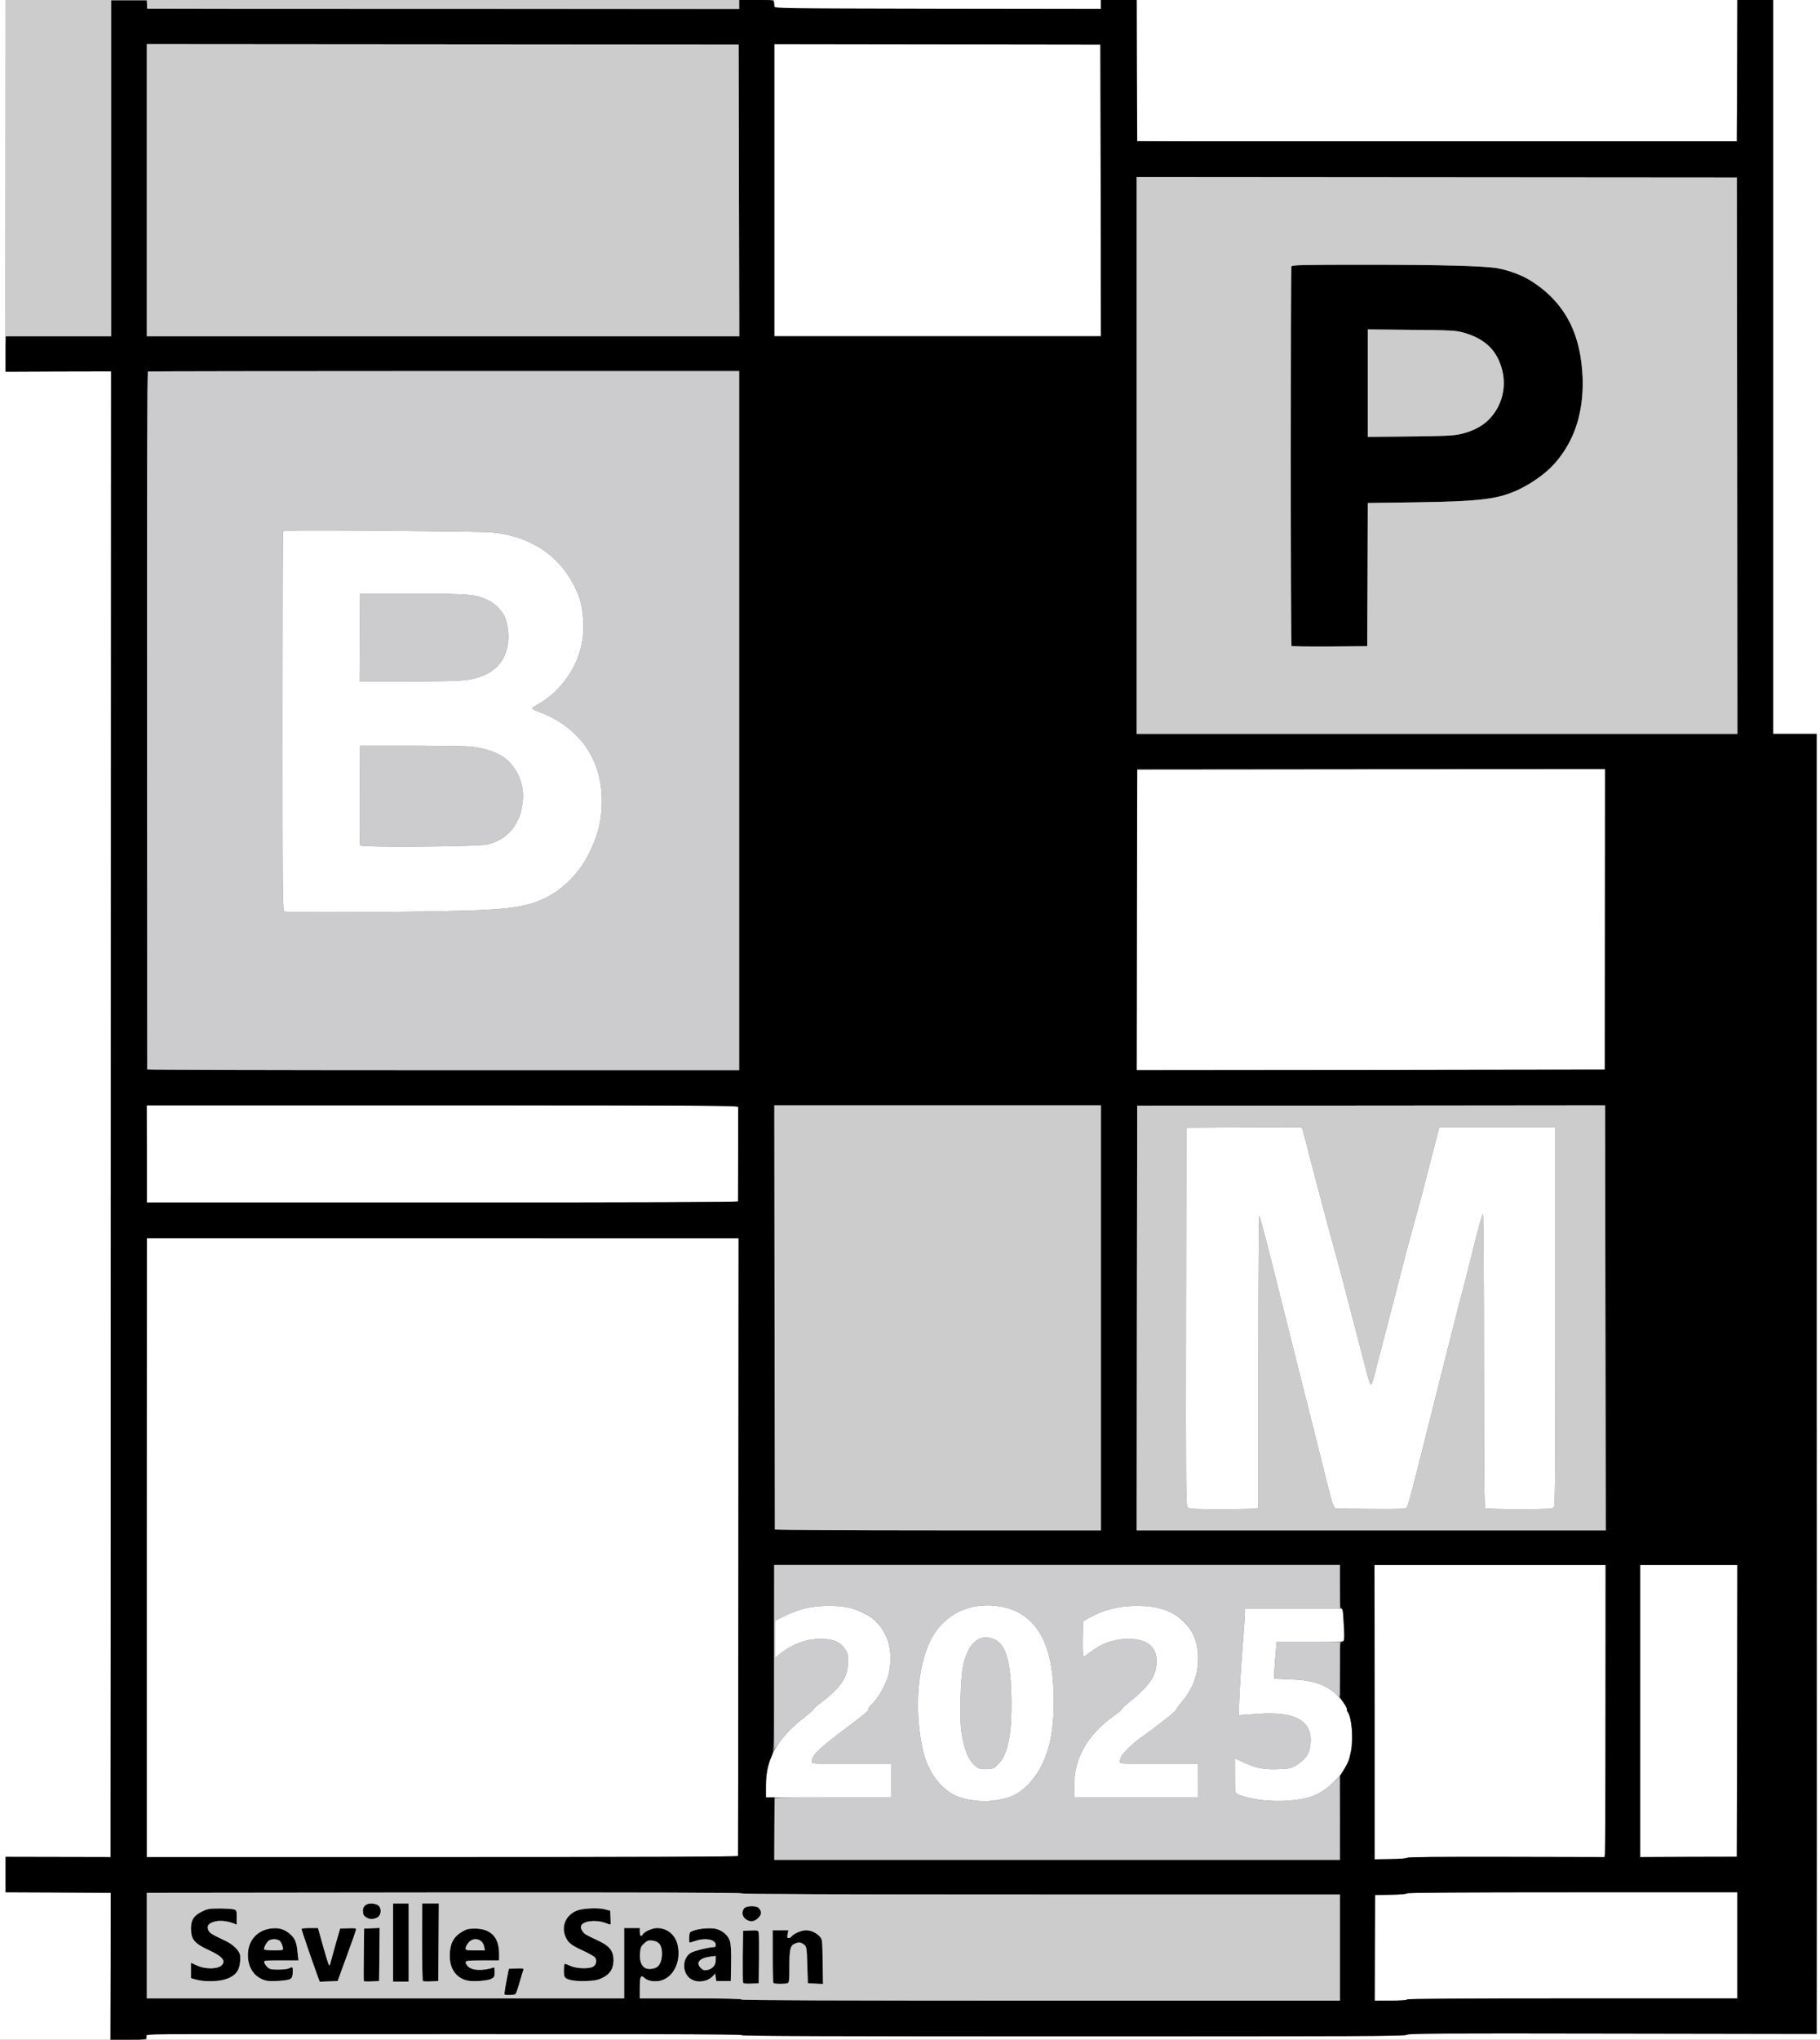 <?xml version="1.0" encoding="UTF-8" standalone="no"?>
<svg
   width="1630"
   height="1826.006"
   class="img-fluid"
   viewBox="0 0 16300 18260.057"
   version="1.1"
   id="svg11"
   sodipodi:docname="logo-2.svg"
   inkscape:version="1.3 (0e150ed6c4, 2023-07-21)"
   xmlns:inkscape="http://www.inkscape.org/namespaces/inkscape"
   xmlns:sodipodi="http://sodipodi.sourceforge.net/DTD/sodipodi-0.dtd"
   xmlns="http://www.w3.org/2000/svg"
   xmlns:svg="http://www.w3.org/2000/svg">
  <rect x="0" y="0" width="16300" height="18260.057" fill="#808080" stroke="none"/>
  <defs
     id="defs11" />
  <sodipodi:namedview
     id="namedview11"
     pagecolor="#000000"
     bordercolor="#000000"
     borderopacity="0.25"
     inkscape:showpageshadow="2"
     inkscape:pageopacity="0.0"
     inkscape:pagecheckerboard="0"
     inkscape:deskcolor="#d1d1d1"
     inkscape:zoom="0.38314264"
     inkscape:cx="589.85865"
     inkscape:cy="859.99303"
     inkscape:window-width="1920"
     inkscape:window-height="991"
     inkscape:window-x="-9"
     inkscape:window-y="-9"
     inkscape:window-maximized="1"
     inkscape:current-layer="svg11" />
  <g
     fill="#ffffff"
     id="g2"
     transform="translate(0,0.057)">
    <path
       d="M 0,9130 V 0 h 51 l -1,1578 c -1,867 -1,1616 0,1663 v 87 l 473,-2 472,-1 -2,6225 c -1,3424 -2,6416 -3,6650 v 425 l -470,-1 -470,-1 v 317 l 471,2 471,3 -1,430 c -1,237 -1,532 -1,658 v 227 H 0 Z m 1313,9105 v -25 h 401 c 4186,-2 4918,-1 4930,9 9,8 843,11 2978,11 2535,0 2967,-2 2977,-14 10,-12 279,-14 1841,-11 l 1830,3 v -76 c 1,-43 1,-2628 0,-5747 V 6570 h -390 V 0 h 420 V 18260 H 1313 Z"
       id="path1" />
    <path
       d="m 12313,17438 2,-473 143,-3 c 83,-1 142,-7 142,-12 0,-7 528,-10 1480,-10 h 1480 v 950 h -1480 c -980,0 -1480,3 -1480,10 0,6 -55,10 -144,10 h -144 z m -2,-2110 -1,-1318 h 2070 l -1,1283 c 0,705 -3,1293 -5,1307 l -4,25 -877,-2 c -595,-1 -881,1 -890,8 -7,6 -72,11 -152,12 l -140,2 z m -10997,-1473 1,-2770 h 5300 l -2,2760 c -1,1518 -2,2765 -3,2770 0,7 -890,10 -2648,10 H 1314 Z m 13376,1463 v -1308 h 870 l -2,1306 -3,1306 -433,1 -432,2 z m -5950,802 c -167,-19 -263,-70 -356,-191 -81,-106 -125,-234 -149,-439 -36,-305 -1,-598 96,-799 117,-242 364,-360 642,-307 215,41 359,192 422,440 49,191 57,497 19,717 -39,228 -147,413 -299,511 -84,55 -242,84 -375,68 m 205,-332 c 87,-92 121,-282 112,-623 -9,-330 -57,-463 -177,-499 -122,-36 -215,56 -256,256 -21,101 -30,457 -15,572 18,130 55,239 99,288 47,51 64,59 136,55 55,-3 61,-6 101,-49 m 2400,331 c -96,-7 -219,-35 -264,-58 -20,-11 -21,-19 -21,-166 v -154 l 73,34 c 112,53 183,68 311,63 100,-3 116,-6 158,-31 91,-53 127,-106 135,-196 19,-205 -136,-293 -470,-268 -67,4 -133,9 -147,10 l -25,2 3,-110 c 3,-108 22,-411 42,-650 5,-66 10,-137 10,-157 v -38 h 878 l 7,139 c 4,77 4,144 0,150 -4,8 -102,11 -304,11 h -298 l -13,160 c -7,88 -11,163 -8,165 3,3 65,7 139,9 189,5 291,35 393,113 49,38 129,141 120,155 -3,4 1,18 9,30 30,49 40,116 34,241 -5,122 -13,158 -50,232 -50,100 -153,202 -257,255 -99,50 -275,73 -455,59 m -4485,-132 c 0,-246 102,-425 352,-619 43,-33 76,-63 75,-67 -1,-5 35,-36 80,-70 165,-125 228,-221 228,-353 0,-69 -3,-80 -30,-119 -42,-59 -91,-81 -187,-87 -136,-8 -279,41 -395,136 l -43,34 v -332 l 59,-30 c 154,-77 264,-104 426,-104 135,0 208,15 313,66 191,90 278,310 220,548 -22,90 -93,214 -157,274 -16,16 -28,33 -25,38 7,11 -11,27 -197,167 -251,189 -309,245 -309,301 0,20 4,20 355,20 h 355 v 300 H 6860 Z m 2760,0 c 0,-250 120,-459 362,-631 37,-26 67,-51 65,-55 -1,-4 32,-35 73,-68 162,-131 226,-219 237,-326 15,-145 -62,-226 -222,-235 -135,-7 -257,32 -371,119 -28,22 -55,39 -60,39 -6,0 -9,-64 -7,-157 l 3,-158 53,-31 c 124,-71 272,-109 432,-108 177,0 304,40 399,125 101,90 146,196 146,346 0,148 -47,273 -149,393 -25,30 -45,57 -44,61 2,7 -86,84 -137,119 -19,13 -37,27 -40,30 -10,10 -86,67 -135,100 -64,43 -163,137 -181,172 -8,15 -14,36 -14,48 0,20 4,20 350,20 h 350 v 300 H 9620 Z m 1016,-2493 c -15,-14 -16,-179 -14,-1707 l 3,-1692 517,-3 516,-2 11,32 c 5,18 38,141 71,273 52,202 181,687 226,845 36,130 71,264 249,950 64,249 61,245 94,120 11,-41 38,-147 61,-235 41,-156 89,-340 205,-790 31,-121 74,-281 95,-355 42,-148 84,-309 155,-585 25,-99 51,-197 56,-217 l 10,-38 h 1039 v 1696 c 0,1456 -2,1697 -14,1710 -12,11 -67,14 -308,14 -161,0 -299,-4 -305,-8 -10,-6 -13,-288 -13,-1320 0,-721 -4,-1313 -9,-1316 -4,-3 -45,144 -90,326 -45,182 -100,397 -122,477 -21,80 -113,443 -204,806 -206,823 -253,1006 -267,1022 -8,11 -77,13 -326,11 l -316,-3 -12,-25 c -7,-14 -17,-43 -22,-65 -6,-22 -20,-74 -31,-115 -11,-41 -23,-86 -25,-100 -3,-14 -89,-358 -192,-765 -102,-407 -231,-920 -286,-1140 -55,-220 -104,-404 -109,-409 -5,-6 -9,514 -9,1301 v 1311 l -22,6 c -13,3 -152,6 -310,6 -248,0 -289,-2 -302,-16 m -9321,-3164 -1,-435 h 2648 c 2347,0 2648,2 2649,15 0,14 0,822 -1,845 0,7 -867,10 -2647,10 H 1315 Z m 8867,-2096 3,-1346 2095,-2 2095,-1 -1,1345 -1,1345 -2097,3 -2096,2 z m -7634,-74 c -17,-10 -18,-102 -18,-1700 0,-928 2,-1694 5,-1702 4,-11 158,-12 888,-7 485,4 918,10 962,13 351,29 615,197 758,481 50,101 66,155 77,265 26,248 -47,466 -220,653 -45,50 -133,118 -187,145 -23,12 -44,26 -47,31 -4,5 15,17 41,26 372,132 583,422 583,800 0,184 -33,315 -122,490 -91,178 -252,331 -423,402 -144,61 -293,82 -640,94 -448,15 -1637,21 -1657,9 m 1822,-601 c 120,-33 199,-93 254,-192 37,-68 41,-82 56,-184 22,-155 -46,-316 -170,-405 -63,-45 -177,-82 -290,-94 -41,-5 -282,-8 -535,-9 h -460 l -3,440 c -1,242 0,446 3,453 8,20 1068,12 1145,-9 M 4187,6086 c 215,-32 337,-143 363,-329 11,-78 -4,-188 -34,-245 -30,-57 -88,-112 -149,-141 -110,-51 -159,-55 -672,-56 h -470 l -3,393 -2,392 h 437 c 322,0 462,-4 530,-14 M 6935,1703 V 395 l 1460,2 1460,2 3,1306 2,1305 H 6935 Z m 3250,-441 c -3,-3 -5,-288 -5,-634 V 0 h 5380 l -2,633 -3,632 -2682,1 c -1476,1 -2685,-1 -2688,-4 M 6939,78 c -1,-2 -3,-20 -4,-40 L 6931,0 H 9860 V 80 H 8400 C 7597,80 6940,79 6939,78"
       id="path2" />
  </g>
  <path
     d="m 991,17603.057 1,-658 -471,-3 -471,-2 v -317 l 470,1 470,1 v -425 c 1,-234 2,-3226 3,-6650 l 2,-6225 -472,1 -473,2 v -318 H 995 V 5.057 h 320 l 1,35 v 35 l 2652,3 2652,2 V 0.057 h 155 c 168,0 156,-4 159,55 1,20 9,20 1464,23 l 1462,2 V 0.057 H 10180 l 2,633 3,632 h 5370 l 3,-633 2,-632 h 320 V 6570.057 h 390 v 5815 c 1,3119 1,5704 0,5747 v 76 l -1830,-3 c -1562,-3 -1831,-1 -1841,11 -10,12 -442,14 -2977,14 -2135,0 -2969,-3 -2978,-11 -12,-10 -739,-11 -4932,-9 -316,0 -403,3 -401,13 5,36 2,37 -161,37 H 989 Z m 11009,-168 v -475 H 9320 c -1783,0 -2680,-3 -2680,-10 0,-7 -889,-9 -2662,-8 l -2663,3 v 945 h 4275 v -630 h 140 v 35 c 0,36 13,46 27,21 14,-24 87,-56 128,-56 93,1 166,62 185,157 30,144 -37,283 -152,314 -53,14 -116,4 -145,-23 -34,-32 -43,-15 -43,88 v 94 h 455 c 297,0 455,3 455,10 0,7 900,10 2680,10 H 12000 Z m 600,465 c 0,-7 500,-10 1480,-10 h 1480 v -950 h -1480 c -952,0 -1480,3 -1480,10 0,5 -59,11 -142,12 l -143,3 -2,473 -1,472 h 144 c 89,0 144,-4 144,-10 m -6709,-296 c 27,-24 42,-80 37,-136 -6,-61 -30,-88 -85,-95 -34,-4 -45,-1 -73,24 -29,26 -34,37 -38,90 -5,68 14,118 51,133 30,13 85,5 108,-16 m 6109,-1328 v -374 l 38,-63 c 22,-35 42,-77 46,-94 4,-16 11,-48 16,-70 23,-102 5,-307 -31,-351 -6,-7 -8,-17 -6,-21 3,-5 -10,-31 -29,-58 l -34,-50 v -246 c 0,-238 1,-247 20,-252 23,-6 24,-20 13,-190 -4,-80 -9,-107 -20,-107 -10,0 -13,-38 -13,-195 v -195 H 6934 l -1,833 c -1,815 -2,833 -22,878 -36,80 -51,159 -51,266 v 103 h 76 l -1,280 -1,280 h 5066 z m 603,355 c 9,-7 295,-9 890,-8 l 877,2 4,-25 c 2,-14 5,-602 5,-1307 l 1,-1283 h -2070 l 1,1318 v 1317 l 140,-2 c 80,-1 145,-6 152,-12 m -5993,-16 c 1,-5 2,-1252 3,-2770 l 2,-2760 H 1315 l -1,2770 v 2770 h 2648 c 1758,0 2648,-3 2648,-10 m 8948,-1299 2,-1306 h -870 v 2615 l 432,-2 433,-1 z m -5698,-3518 V 9895.057 H 6935 l 2,1895 c 2,1042 3,1898 3,1902 0,4 657,8 1460,8 h 1460 z m 4518,0 -3,-1903 -2095,2 -2095,1 -3,1901 -2,1901 h 4201 z m -7768,-1043 c 1,-23 1,-831 1,-845 -1,-13 -302,-15 -2649,-15 H 1314 l 1,435 v 435 h 2648 c 1780,0 2647,-3 2647,-10 m 10,-4304 V 3322.057 H 3978 c -1454,0 -2647,2 -2653,4 -7,3 -9,1051 -8,3122 1,1714 2,3120 2,3125 1,4 1194,7 2651,7 h 2650 z m 7754,1779 1,-1345 -2095,1 -2095,2 -3,1346 -2,1346 2096,-2 2097,-3 z m 1184,-4150 -3,-2491 -2688,-2 -2687,-2 v 4985 h 5380 z M 6618,1705.057 l -3,-1306 -2650,-2 -2650,-2 V 3010.057 h 5306 z m 3240,0 -3,-1306 -1460,-2 -1460,-2 V 3010.057 h 2925 z"
     id="path3"
     style="fill:#000000;fill-opacity:1" />
  <path
     d="m 4518,17855.057 c -2,-3 5,-56 17,-117 l 22,-113 68,-3 c 52,-2 66,0 63,10 -3,7 -18,58 -34,113 -15,55 -32,103 -38,107 -12,9 -90,11 -98,3 m 2137,-107 c -3,-8 -4,-115 -3,-238 l 3,-225 67,-3 c 63,-3 68,-1 73,20 3,13 4,120 3,238 l -3,215 -68,3 c -49,2 -69,-1 -72,-10 m 272,5 c -4,-3 -7,-111 -7,-240 v -233 h 141 l -7,35 c -5,27 -3,35 9,35 8,0 21,-7 28,-17 20,-24 89,-53 127,-53 43,0 91,21 122,54 25,27 25,30 28,227 l 3,200 -68,-3 -68,-3 -5,-163 c -5,-157 -6,-165 -29,-183 -27,-22 -49,-24 -84,-8 -40,18 -47,50 -47,203 0,122 -2,145 -16,150 -21,8 -119,8 -127,-1 m -5112,-19 c -16,-2 -47,-9 -67,-14 l -38,-11 v -138 l 53,24 c 80,38 201,33 229,-9 27,-39 -7,-75 -122,-128 -130,-60 -160,-97 -160,-194 0,-77 25,-115 98,-151 51,-25 67,-28 157,-28 55,0 112,4 128,8 26,7 27,10 27,72 v 65 l -27,-11 c -61,-23 -127,-29 -172,-16 -53,15 -69,36 -56,73 10,28 31,41 153,98 71,33 131,93 133,134 8,150 -60,218 -226,226 -44,2 -93,2 -110,0 m 568,-3 c -102,-26 -163,-111 -163,-230 0,-130 85,-225 215,-238 64,-7 115,9 162,50 45,40 60,74 68,165 l 8,72 h -156 c -148,0 -155,1 -150,19 3,11 15,29 28,41 20,19 35,22 98,22 42,0 84,-5 95,-11 33,-18 37,-13 34,38 -3,40 -8,51 -28,60 -32,14 -171,22 -211,12 m 149,-277 c 10,-9 -11,-68 -29,-81 -9,-7 -31,-13 -48,-13 -17,0 -39,6 -48,13 -20,15 -48,68 -41,79 6,9 157,11 166,2 m 310,229 c -43,-116 -142,-406 -142,-414 0,-5 33,-9 74,-9 h 74 l 50,178 c 43,151 51,173 58,147 4,-16 26,-95 48,-175 l 42,-145 72,-3 c 54,-2 72,0 71,10 0,7 -37,114 -83,238 l -82,225 -81,3 -80,3 z m 417,53 c -3,-3 -3,-110 -1,-238 l 3,-233 70,-3 69,-3 -2,238 -3,238 -65,3 c -36,2 -68,1 -71,-2 m 261,-346 v -350 h 140 v 700 h -140 z m 267,344 c -4,-4 -7,-162 -7,-351 l 1,-343 h 149 l -2,348 -3,347 -65,3 c -36,2 -69,0 -73,-4 m 401,-3 c -101,-21 -161,-105 -160,-223 0,-106 33,-170 112,-216 37,-22 57,-27 115,-27 142,1 215,78 215,226 v 59 h -150 c -160,0 -166,2 -135,47 19,27 77,44 125,37 60,-8 84,-12 103,-19 15,-6 17,-1 17,39 0,40 -3,47 -30,61 -34,18 -159,27 -212,16 m 148,-303 c -13,-71 -94,-92 -140,-37 -14,17 -26,39 -26,50 0,17 8,19 86,19 h 87 z m 804,303 c -79,-12 -90,-23 -90,-91 0,-33 4,-60 9,-60 5,0 28,9 52,20 51,23 160,27 199,7 29,-14 39,-59 18,-84 -7,-9 -51,-34 -98,-56 -109,-50 -136,-70 -160,-117 -49,-96 -8,-203 94,-245 53,-22 189,-29 251,-13 l 50,13 3,63 c 2,34 1,62 -1,62 -3,0 -24,-7 -48,-16 -88,-31 -201,-16 -215,28 -4,13 1,30 13,47 21,27 23,29 145,86 99,47 133,92 133,174 -1,114 -78,177 -226,185 -46,3 -104,1 -129,-3 m 1063,-6 c -92,-40 -103,-187 -18,-242 28,-18 170,-53 216,-53 5,0 9,-9 9,-19 0,-48 -94,-66 -180,-36 -23,8 -47,15 -52,15 -5,0 -8,-21 -6,-47 3,-46 5,-48 43,-61 60,-20 155,-26 203,-13 58,16 107,61 121,113 7,27 11,101 9,198 l -3,155 h -130 l -5,-33 -5,-34 -24,26 c -41,43 -119,57 -178,31 m 184,-117 c 16,-15 23,-33 23,-60 v -38 l -47,6 c -98,13 -134,54 -87,101 20,20 31,24 57,19 17,-3 41,-16 54,-28 m 289,-429 c -29,-23 -35,-64 -12,-95 18,-24 107,-27 130,-4 30,32 29,58 -3,90 -35,36 -77,39 -115,9 m -3391,-11 c -28,-16 -35,-28 -35,-65 0,-53 58,-78 124,-53 47,17 47,97 1,118 -32,15 -64,15 -90,0 M 11567,5783.057 c -9,-8 -9,-3375 -1,-3397 6,-14 74,-16 673,-16 661,0 1046,10 1171,31 296,50 570,274 683,559 116,294 108,710 -20,964 -94,188 -202,303 -387,414 -209,125 -365,150 -1008,159 l -428,6 -2,641 -3,641 -336,3 c -184,1 -338,-1 -342,-5 m 1513,-1897 c 106,-24 196,-70 256,-132 120,-123 162,-301 110,-468 -50,-161 -154,-256 -341,-309 -63,-18 -107,-21 -462,-24 l -393,-4 v 962 l 378,-4 c 307,-3 391,-7 452,-21"
     id="path4" />
  <g
     fill="#310298"
     id="g7"
     transform="translate(0,0.057)"
     style="fill:#cccccf;fill-opacity:1">
    <path
       d="m 6936,16383 c 1,-148 2,-274 3,-280 1,-10 112,-13 521,-13 h 520 v -300 h -355 c -351,0 -355,0 -355,-20 0,-56 58,-112 309,-301 186,-140 204,-156 197,-167 -3,-5 9,-22 25,-38 41,-38 86,-105 119,-173 49,-103 65,-201 50,-318 -32,-253 -230,-397 -545,-397 -162,0 -272,27 -426,104 l -59,30 v 332 l 43,-34 c 116,-95 259,-144 395,-136 96,6 145,28 187,87 27,39 30,50 30,119 0,132 -63,228 -228,353 -45,34 -81,65 -80,70 1,4 -32,34 -75,67 -91,71 -188,167 -237,236 -19,27 -36,51 -39,53 -2,3 -4,-367 -3,-821 l 1,-826 h 5066 v 390 h -850 v 38 c 0,20 -5,91 -10,157 -20,239 -39,542 -42,650 l -3,110 25,-2 c 14,-1 80,-6 147,-10 334,-25 489,63 470,268 -8,90 -44,143 -135,196 -42,25 -58,28 -158,31 -128,5 -199,-10 -311,-63 l -73,-34 v 154 c 0,178 -8,163 112,196 192,53 492,38 629,-31 54,-28 153,-104 178,-138 l 20,-27 1,378 v 377 H 6935 Z m 2074,-285 c 202,-61 355,-271 404,-557 38,-220 30,-526 -19,-717 -63,-248 -207,-399 -422,-440 -94,-18 -169,-18 -255,1 -227,48 -384,217 -452,486 -75,295 -53,713 48,944 28,62 99,159 147,199 124,105 361,141 549,84 m 1720,-158 v -150 h -350 c -346,0 -350,0 -350,-20 0,-12 6,-33 14,-48 18,-35 117,-129 181,-172 49,-33 125,-90 135,-100 3,-3 21,-17 40,-30 51,-35 139,-112 137,-119 -1,-4 19,-31 44,-61 102,-120 149,-245 149,-393 0,-297 -201,-470 -545,-471 -160,-1 -308,37 -432,108 l -53,31 -3,158 c -2,93 1,157 7,157 5,0 32,-17 60,-39 114,-87 236,-126 371,-119 160,9 237,90 222,235 -11,107 -75,195 -237,326 -41,33 -74,64 -73,68 2,4 -28,29 -65,55 -242,172 -362,381 -362,631 v 103 h 1110 z"
       id="path5"
       style="fill:#cccccf;fill-opacity:1" />
    <path
       d="m 8765,15831 c -72,-31 -132,-161 -156,-337 -15,-115 -6,-471 15,-572 41,-200 134,-292 256,-256 120,36 168,169 177,499 9,341 -25,531 -112,623 -40,43 -46,46 -101,49 -33,1 -68,-1 -79,-6 m 3180,-682 c -101,-80 -203,-110 -394,-115 -74,-2 -136,-6 -139,-9 -3,-2 1,-77 8,-165 l 13,-160 h 567 v 245 c 0,135 -1,245 -2,244 -2,0 -25,-18 -53,-40 M 1319,9573 c 0,-5 -1,-1411 -2,-3125 -1,-2071 1,-3119 8,-3122 6,-2 1199,-4 2653,-4 H 6620 V 9580 H 3970 c -1457,0 -2650,-3 -2651,-7 M 4205,8151 c 347,-12 496,-33 640,-94 171,-71 332,-224 423,-402 89,-175 122,-306 122,-490 0,-378 -211,-668 -583,-800 -26,-9 -45,-21 -41,-26 3,-5 24,-19 47,-31 54,-27 142,-95 187,-145 173,-187 246,-405 220,-653 -11,-110 -27,-164 -77,-265 -143,-284 -407,-452 -758,-481 -44,-3 -477,-9 -962,-13 -730,-5 -884,-4 -888,7 -3,8 -5,774 -5,1702 0,1598 1,1690 18,1700 20,12 1209,6 1657,-9"
       id="path6"
       style="fill:#cccccf;fill-opacity:1" />
    <path
       d="m 3225,7568 c -3,-7 -4,-211 -3,-453 l 3,-440 h 460 c 253,1 494,4 535,9 113,12 227,49 290,94 124,89 192,250 170,405 -15,102 -19,116 -56,184 -55,99 -134,159 -254,192 -77,21 -1137,29 -1145,9 m -3,-1860 3,-393 h 470 c 513,1 562,5 672,56 61,29 119,84 149,141 30,57 45,167 34,245 -26,186 -148,297 -363,329 -68,10 -208,14 -530,14 h -437 z"
       id="path7"
       style="fill:#cccccf;fill-opacity:1" />
  </g>
  <path
     fill="#ce0000"
     d="m 6940,13692.057 c 0,-4 -1,-860 -3,-1902 l -2,-1895 h 2925 v 3805 h -1460 c -803,0 -1460,-4 -1460,-8 m 3242,-1893 3,-1901 2095,-1 2095,-2 3,1903 3,1902 h -4201 z m 1066,1705 22,-6 v -1311 c 0,-787 4,-1307 9,-1301 5,5 54,189 109,409 55,220 184,733 286,1140 103,407 189,751 192,765 2,14 14,59 25,100 11,41 25,93 31,115 5,22 15,51 22,65 l 12,25 316,3 c 249,2 318,0 326,-11 14,-16 61,-199 267,-1022 91,-363 183,-726 204,-806 22,-80 77,-295 122,-477 45,-182 86,-329 90,-326 5,3 9,595 9,1316 0,1032 3,1314 13,1320 6,4 144,8 305,8 241,0 296,-3 308,-14 12,-13 14,-254 14,-1710 v -1696 h -1039 l -10,38 c -5,20 -31,118 -56,217 -71,276 -113,437 -155,585 -21,74 -64,234 -95,355 -116,450 -164,634 -205,790 -23,88 -50,194 -61,235 -33,125 -30,129 -94,-120 -178,-686 -213,-820 -249,-950 -45,-158 -174,-643 -226,-845 -33,-132 -66,-255 -71,-273 l -11,-32 -516,2 -517,3 -3,1692 c -2,1528 -1,1693 14,1707 13,14 54,16 302,16 158,0 297,-3 310,-6 m -9933,-11801 V 395.057 l 2650,2 2650,2 3,1306 3,1305 H 1315 Z m 4,-1625 c 0,-2 -1,-20 -2,-41 L 1315,0.057 H 6620 V 80.057 H 3970 c -1457,0 -2650,-1 -2651,-2"
     id="path8"
     style="fill:#cccccc;fill-opacity:1" />
  <g
     fill="#ffce00"
     id="g11"
     transform="translate(0,0.057)"
     style="fill:#cccccc;fill-opacity:1">
    <path
       d="m 6640,17900 c 0,-7 -158,-10 -455,-10 h -455 v -94 c 0,-103 9,-120 43,-88 29,27 92,37 145,23 115,-31 182,-170 152,-314 -19,-95 -92,-156 -185,-157 -41,0 -114,32 -128,56 -14,25 -27,15 -27,-21 v -35 h -140 v 630 H 1315 v -945 l 2663,-3 c 1773,-1 2662,1 2662,8 0,7 897,10 2680,10 h 2680 v 950 H 9320 c -1780,0 -2680,-3 -2680,-10 m -2024,-48 c 6,-4 23,-52 38,-107 16,-55 31,-106 34,-113 3,-10 -11,-12 -63,-10 l -68,3 -22,113 c -12,61 -19,114 -17,117 8,8 86,6 98,-3 m 2182,-312 c 1,-118 0,-225 -3,-238 -5,-21 -10,-23 -73,-20 l -67,3 -3,225 c -1,123 0,230 3,238 3,9 23,12 72,10 l 68,-3 z m 256,214 c 14,-5 16,-28 16,-150 0,-153 7,-185 47,-203 35,-16 57,-14 84,8 23,18 24,26 29,183 l 5,163 68,3 68,3 -3,-200 c -3,-197 -3,-200 -28,-227 -31,-33 -79,-54 -122,-54 -38,0 -107,29 -127,53 -7,10 -20,17 -28,17 -12,0 -14,-8 -9,-35 l 7,-35 h -141 v 233 c 0,129 3,237 7,240 8,9 106,9 127,1 m -4997,-50 c 74,-36 100,-90 94,-196 -2,-41 -62,-101 -133,-134 -122,-57 -143,-70 -153,-98 -13,-37 3,-58 56,-73 45,-13 111,-7 172,16 l 27,11 v -65 c 0,-62 -1,-65 -27,-72 -16,-4 -73,-8 -128,-8 -90,0 -106,3 -157,28 -73,36 -98,74 -98,151 0,97 30,134 160,194 115,53 149,89 122,128 -28,42 -149,47 -229,9 l -53,-24 v 138 l 38,11 c 102,28 234,21 309,-16 m 537,15 c 20,-9 25,-20 28,-60 3,-51 -1,-56 -34,-38 -11,6 -53,11 -95,11 -63,0 -78,-3 -98,-22 -13,-12 -25,-30 -28,-41 -5,-18 2,-19 150,-19 h 156 l -8,-72 c -8,-91 -23,-125 -68,-165 -47,-41 -98,-57 -162,-50 -130,13 -215,108 -215,238 0,119 61,204 163,230 40,10 179,2 211,-12 m 512,-209 c 46,-124 83,-231 83,-238 1,-10 -17,-12 -71,-10 l -72,3 -42,145 c -22,80 -44,159 -48,175 -7,26 -15,4 -58,-147 l -50,-178 h -74 c -41,0 -74,4 -74,9 0,8 99,298 142,414 l 21,58 80,-3 81,-3 z m 292,-13 2,-238 -69,3 -70,3 -3,233 c -2,128 -2,235 1,238 3,3 35,4 71,2 l 65,-3 z m 262,-107 v -350 h -140 v 700 h 140 z m 268,-2 2,-348 h -149 l -1,343 c 0,189 3,347 7,351 4,4 37,6 73,4 l 65,-3 z m 472,327 c 27,-14 30,-21 30,-61 0,-40 -2,-45 -17,-39 -85,32 -199,24 -228,-18 -31,-45 -25,-47 135,-47 h 150 v -59 c 0,-148 -73,-225 -215,-226 -58,0 -78,5 -115,27 -79,46 -112,110 -112,216 -1,118 59,202 160,223 53,11 178,2 212,-16 m 1002,-12 c 65,-35 92,-81 93,-154 0,-82 -34,-127 -133,-174 -122,-57 -124,-59 -145,-86 -12,-17 -17,-34 -13,-47 14,-44 127,-59 215,-28 24,9 45,16 48,16 2,0 3,-28 1,-62 l -3,-63 -50,-13 c -62,-16 -198,-9 -251,13 -102,42 -143,149 -94,245 24,47 51,67 160,117 47,22 91,47 98,56 21,25 11,70 -18,84 -39,20 -148,16 -199,-7 -24,-11 -47,-20 -52,-20 -5,0 -9,27 -9,60 0,51 3,61 23,72 35,19 104,27 196,22 66,-3 94,-10 133,-31 m 919,27 c 19,-6 46,-22 60,-36 l 24,-26 5,34 5,33 h 130 l 3,-155 c 2,-97 -2,-171 -9,-198 -14,-52 -63,-97 -121,-113 -48,-13 -143,-7 -203,13 -38,13 -40,15 -43,61 -2,26 1,47 6,47 5,0 29,-7 52,-15 86,-30 180,-12 180,36 0,10 -4,19 -9,19 -46,0 -188,35 -216,53 -85,55 -74,202 18,242 38,17 70,18 118,5 m 470,-560 c 32,-32 33,-58 3,-90 -23,-23 -112,-20 -130,4 -23,31 -17,72 12,95 38,30 80,27 115,-9 m -3416,-2 c 46,-21 46,-101 -1,-118 -66,-25 -124,0 -124,53 0,37 7,49 35,65 26,15 58,15 90,0"
       id="path9"
       style="fill:#cccccc;fill-opacity:1" />
    <path
       d="m 2366,17452 c -7,-11 21,-64 41,-79 9,-7 31,-13 48,-13 17,0 39,6 48,13 18,13 39,72 29,81 -9,9 -160,7 -166,-2 m 1804,-11 c 0,-11 12,-33 26,-50 46,-55 127,-34 140,37 l 7,32 h -87 c -78,0 -86,-2 -86,-19 m 2106,176 c -47,-47 -11,-88 87,-101 l 47,-6 v 38 c 0,45 -29,78 -77,88 -26,5 -37,1 -57,-19 m -493,3 c -37,-15 -56,-65 -51,-133 4,-53 9,-64 38,-90 28,-25 39,-28 73,-24 55,7 79,34 85,95 5,56 -10,112 -37,136 -23,21 -78,29 -108,16 M 10180,4078 V 1585 l 2687,2 2688,2 3,2491 2,2490 h -5380 z m 2068,1066 2,-641 428,-6 c 536,-8 696,-24 859,-87 139,-53 288,-153 380,-253 193,-212 281,-502 253,-842 -29,-374 -183,-635 -479,-814 -66,-40 -194,-85 -281,-100 -125,-21 -510,-31 -1171,-31 -599,0 -667,2 -673,16 -8,22 -8,3389 1,3397 4,4 158,6 342,5 l 336,-3 z"
       id="path10"
       style="fill:#cccccc;fill-opacity:1" />
    <path
       d="m 12250,3430 v -481 l 393,4 c 355,3 399,6 462,24 187,53 291,148 341,309 52,167 10,345 -110,468 -60,62 -150,108 -256,132 -61,14 -145,18 -452,21 l -378,4 z M 46,3045 c 2,-60 4,-770 4,-1577 V 0 H 995 V 3010 H 51 l -4,73 c -2,39 -3,23 -1,-38"
       id="path11"
       style="fill:#cccccc;fill-opacity:1" />
  </g>
</svg>
